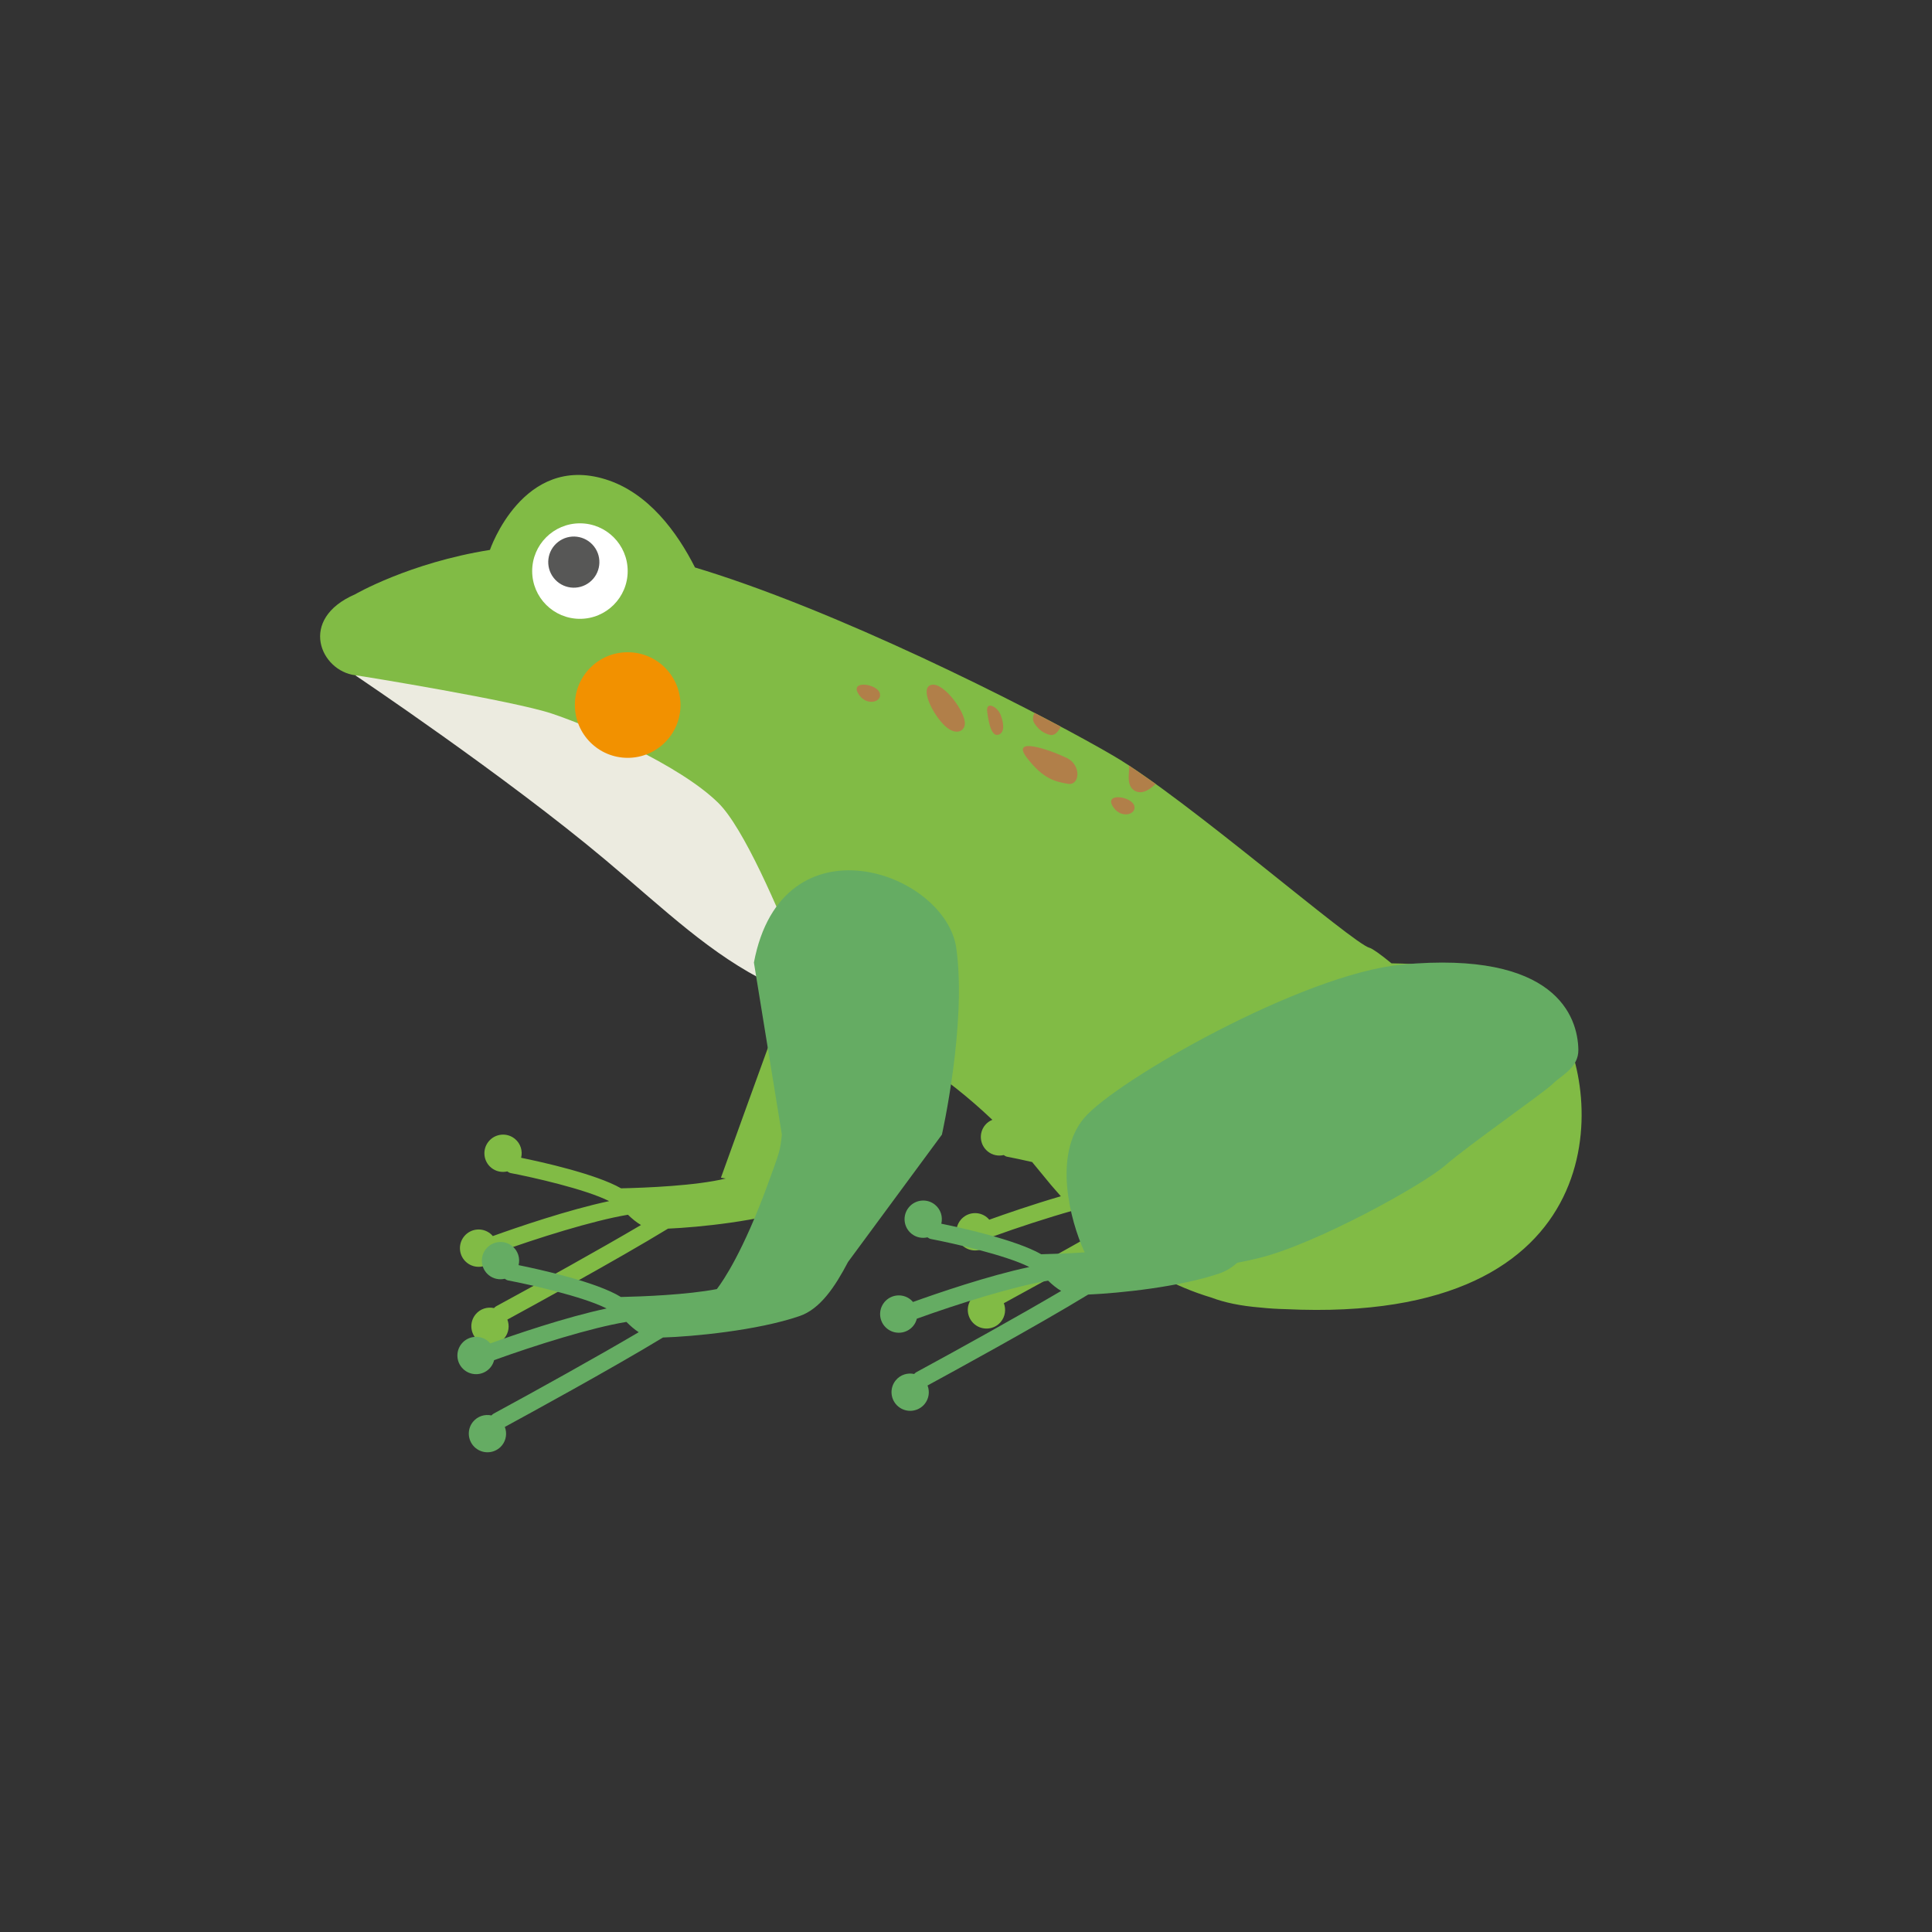 <?xml version="1.0" encoding="utf-8"?>
<!-- Generator: Adobe Illustrator 16.0.0, SVG Export Plug-In . SVG Version: 6.00 Build 0)  -->
<!DOCTYPE svg PUBLIC "-//W3C//DTD SVG 1.1//EN" "http://www.w3.org/Graphics/SVG/1.1/DTD/svg11.dtd">
<svg version="1.1" id="Layer_1" xmlns="http://www.w3.org/2000/svg" xmlns:xlink="http://www.w3.org/1999/xlink" x="0px" y="0px"
	 width="226.77px" height="226.77px" viewBox="0 0 226.77 226.77" enable-background="new 0 0 226.77 226.77" xml:space="preserve">
<rect x="0" y="0" width="226.77" height="226.77" fill="#333333" stroke="none"/>
<g>
	<g>
		<path fill="#ECEBE0" d="M41.683,79.255c0,0,17.666,11.844,29.373,21.672c7.131,5.986,12.33,11.109,19.373,14.539
			c1.496,0.729,3.776-2.898,2.405-8.661c-2.771-11.646-10.777-17.392-17.167-20.924c-5.275-2.916-13.804-7.544-24.5-7.214
			C47.117,78.792,41.683,79.255,41.683,79.255z"/>
	</g>
	<path fill="#81BB45" d="M182.832,119.792c-3.568-5.56-13.268-6.636-19.503-6.72c-1.323-1.089-2.271-1.744-2.566-1.817
		c-2-0.5-21.5-17.5-30-22.5c-7.055-4.15-28.919-15.533-46.441-21.285c-0.929-0.305-1.844-0.592-2.746-0.863
		c-2.087-4.122-5.47-8.791-10.52-10.352c-9.707-3-13.55,8.291-13.55,8.291c-9.48,1.514-15.823,5.209-15.823,5.209
		c-6.762,2.934-4.029,9.001,0,9.5c0.913,0.113,18.58,3,23.08,4.5s15,6,19.561,10.5c2.957,2.918,7.013,12.348,9.502,18.621
		c-3.509,9.528-9.206,25.359-9.206,25.359l0.558,0.095c-3.494,0.855-9.4,1.088-12.279,1.151c-2.964-1.691-9.341-3.099-11.731-3.585
		c0.196-0.794-0.055-1.666-0.729-2.22c-0.934-0.77-2.316-0.633-3.084,0.302c-0.77,0.936-0.634,2.318,0.304,3.086
		c0.547,0.449,1.246,0.58,1.886,0.432c0.121,0.094,0.258,0.17,0.418,0.2c2.466,0.47,8.705,1.863,11.538,3.286
		c-4.838,1.026-10.847,3.093-13.658,4.103c-0.083-0.098-0.172-0.191-0.274-0.276c-0.935-0.767-2.316-0.632-3.085,0.304
		s-0.634,2.316,0.303,3.085c0.937,0.766,2.317,0.631,3.085-0.303c0.21-0.256,0.347-0.547,0.424-0.848
		c4.738-1.714,11.301-3.781,15.409-4.466c0.483,0.469,1.002,0.899,1.533,1.205c-4.896,2.883-11.815,6.728-16.995,9.535
		c-0.103,0.056-0.184,0.133-0.258,0.215c-0.779-0.17-1.623,0.082-2.163,0.741c-0.769,0.934-0.633,2.315,0.302,3.086
		c0.938,0.768,2.316,0.634,3.087-0.303c0.517-0.632,0.615-1.463,0.342-2.175c2.49-1.353,12.854-7.008,18.856-10.672
		c3.664-0.161,10.746-0.878,15.451-2.496c0.86-0.296,1.626-0.835,2.334-1.511l0.169,0.028l12.015-15.3
		c2.552,1.715,5.313,3.854,8.096,6.504c-0.318,0.134-0.613,0.335-0.848,0.62c-0.77,0.936-0.634,2.318,0.304,3.086
		c0.547,0.449,1.246,0.581,1.886,0.432c0.121,0.094,0.258,0.17,0.419,0.2c0.711,0.136,1.743,0.35,2.912,0.618
		c0.374,0.442,0.747,0.896,1.118,1.359c0.737,0.921,1.488,1.807,2.252,2.658c-3.354,0.979-6.563,2.092-8.402,2.753
		c-0.083-0.098-0.172-0.191-0.274-0.276c-0.935-0.767-2.316-0.632-3.085,0.304s-0.634,2.316,0.303,3.085
		c0.937,0.766,2.317,0.631,3.085-0.303c0.211-0.256,0.347-0.546,0.424-0.847c2.82-1.021,6.285-2.164,9.496-3.069
		c0.876,0.898,1.77,1.752,2.684,2.557c-4.065,2.312-8.578,4.805-12.232,6.786c-0.103,0.056-0.184,0.133-0.258,0.215
		c-0.779-0.17-1.623,0.082-2.163,0.741c-0.769,0.934-0.633,2.315,0.302,3.086c0.938,0.768,2.316,0.634,3.087-0.303
		c0.517-0.632,0.614-1.463,0.343-2.175c1.736-0.943,7.307-3.982,12.555-6.978c3.622,2.889,7.54,5.041,11.82,6.321
		c1.499,0.571,3.384,0.974,5.729,1.165c0.012,0.001,0.023,0.002,0.035,0.003c0.964,0.104,1.946,0.163,2.943,0.186
		C189.906,155.529,188.131,128.05,182.832,119.792z"/>
	<g>
		<g>
			<circle fill="#FFFFFF" cx="68.07" cy="67.031" r="5.605"/>
		</g>
		<g>
			<path fill="#575756" d="M69.198,68.346c-1.306,1.02-3.192,0.786-4.212-0.521c-1.02-1.305-0.791-3.192,0.519-4.212
				c1.307-1.023,3.193-0.787,4.213,0.518C70.739,65.436,70.505,67.325,69.198,68.346z"/>
		</g>
	</g>
	<g>
		<g>
			<g>
				<circle fill="#F29100" cx="73.675" cy="82.754" r="6.198"/>
			</g>
		</g>
	</g>
	<path fill="#65AC63" d="M164.593,113.214c-11.734,1.087-33.666,13.667-37.333,18s-1.667,12.001,0,15.667
		c0.019,0.04,0.045,0.076,0.065,0.115c-1.983,0.133-3.839,0.193-5.108,0.222c-2.964-1.691-9.341-3.099-11.731-3.585
		c0.196-0.794-0.055-1.666-0.729-2.22c-0.934-0.77-2.316-0.633-3.084,0.302c-0.77,0.936-0.634,2.318,0.304,3.086
		c0.547,0.449,1.246,0.58,1.886,0.432c0.121,0.094,0.258,0.17,0.418,0.2c2.465,0.469,8.702,1.862,11.536,3.285
		c-4.838,1.026-10.846,3.093-13.655,4.104c-0.083-0.098-0.172-0.192-0.274-0.276c-0.935-0.767-2.316-0.632-3.085,0.304
		s-0.634,2.316,0.303,3.085c0.937,0.766,2.317,0.631,3.085-0.303c0.21-0.256,0.347-0.547,0.424-0.848
		c4.738-1.713,11.302-3.78,15.409-4.466c0.483,0.47,1.003,0.899,1.533,1.205c-4.896,2.883-11.815,6.728-16.995,9.535
		c-0.103,0.056-0.184,0.133-0.258,0.215c-0.779-0.17-1.623,0.082-2.163,0.741c-0.769,0.934-0.633,2.315,0.302,3.086
		c0.938,0.768,2.316,0.634,3.087-0.303c0.517-0.632,0.615-1.463,0.342-2.175c2.49-1.353,12.855-7.008,18.856-10.672
		c3.664-0.161,10.746-0.878,15.451-2.496c0.746-0.257,1.424-0.69,2.054-1.239c0.934-0.181,1.817-0.373,2.62-0.573
		c6.7-1.667,19.149-8.545,21.816-10.878s11.593-8.55,12.593-9.55s3.033-1.881,3-4C185.198,119.314,182.593,111.547,164.593,113.214z
		"/>
	<g>
		<path fill="#B17F49" d="M125.194,88.953c-2.063-0.983-6.619-2.547-4.656,0s3.387,2.797,4.8,3.047S126.974,89.802,125.194,88.953z"
			/>
	</g>
	<g>
		<path fill="#B17F49" d="M132.43,89.794c0.355,0.234-0.431,2.206,0.653,2.956s2.276-0.484,2.567-0.732
			C134.128,90.94,132.43,89.794,132.43,89.794z"/>
	</g>
	<g>
		<path fill="#B17F49" d="M115.875,83.563c0.107,0.742,0.375,2.875,1.25,2.688s0.688-1.438,0.312-2.375
			S115.682,82.222,115.875,83.563z"/>
	</g>
	<g>
		<path fill="#B17F49" d="M121.438,84.938c0.483,0.725,1.082,1.148,1.822,1.324s1.252-0.972,1.252-0.972l-3.074-1.614
			C121.438,83.676,121.013,84.301,121.438,84.938z"/>
	</g>
	<g>
		<path fill="#B17F49" d="M113.25,84.979c0.095-1.386-2.438-4.854-3.875-4.604s-0.062,3.145,1.312,4.604
			S113.188,85.895,113.25,84.979z"/>
	</g>
	<g>
		<path fill="#B17F49" d="M133.137,94.582c-0.296-1.085-3.45-1.577-2.562,0C131.461,96.159,133.433,95.666,133.137,94.582z"/>
	</g>
	<g>
		<path fill="#B17F49" d="M103.273,81.369c-0.296-1.085-3.45-1.577-2.562,0C101.597,82.947,103.569,82.453,103.273,81.369z"/>
	</g>
	<path fill="#65AC63" d="M112.254,111.334c-1.245-9.052-20.48-15.746-23.763,1.648l3.282,20.195
		c-0.204,1.878-0.204,1.878-1.711,5.984c-2.824,7.697-5.122,11.1-5.921,12.146c-3.544,0.676-8.661,0.871-11.265,0.928
		c-2.832-1.76-9.543-3.237-12.006-3.738c0.196-0.794-0.055-1.666-0.729-2.22c-0.934-0.77-2.316-0.633-3.084,0.302
		c-0.77,0.936-0.634,2.318,0.304,3.086c0.547,0.449,1.246,0.58,1.886,0.432c0.121,0.094,0.258,0.17,0.418,0.2
		c2.466,0.47,8.705,1.863,11.538,3.286c-4.838,1.026-10.847,3.093-13.658,4.104c-0.083-0.099-0.172-0.192-0.274-0.277
		c-0.935-0.767-2.316-0.632-3.085,0.304s-0.634,2.316,0.303,3.085c0.937,0.766,2.317,0.631,3.085-0.303
		c0.21-0.256,0.347-0.547,0.424-0.848c4.784-1.73,11.429-3.822,15.528-4.487c0.452,0.457,0.94,0.88,1.443,1.209
		c-4.898,2.885-11.834,6.739-17.024,9.553c-0.103,0.056-0.184,0.133-0.258,0.215c-0.779-0.17-1.623,0.082-2.163,0.741
		c-0.769,0.934-0.633,2.315,0.302,3.086c0.938,0.768,2.316,0.634,3.087-0.303c0.517-0.632,0.615-1.463,0.342-2.175
		c2.451-1.331,12.526-6.829,18.565-10.496c3.445-0.105,11.07-0.81,16.038-2.519c2.422-0.834,4.154-3.435,5.681-6.348l11.019-14.947
		C110.557,133.178,113.48,120.247,112.254,111.334z"/>
</g>
</svg>
